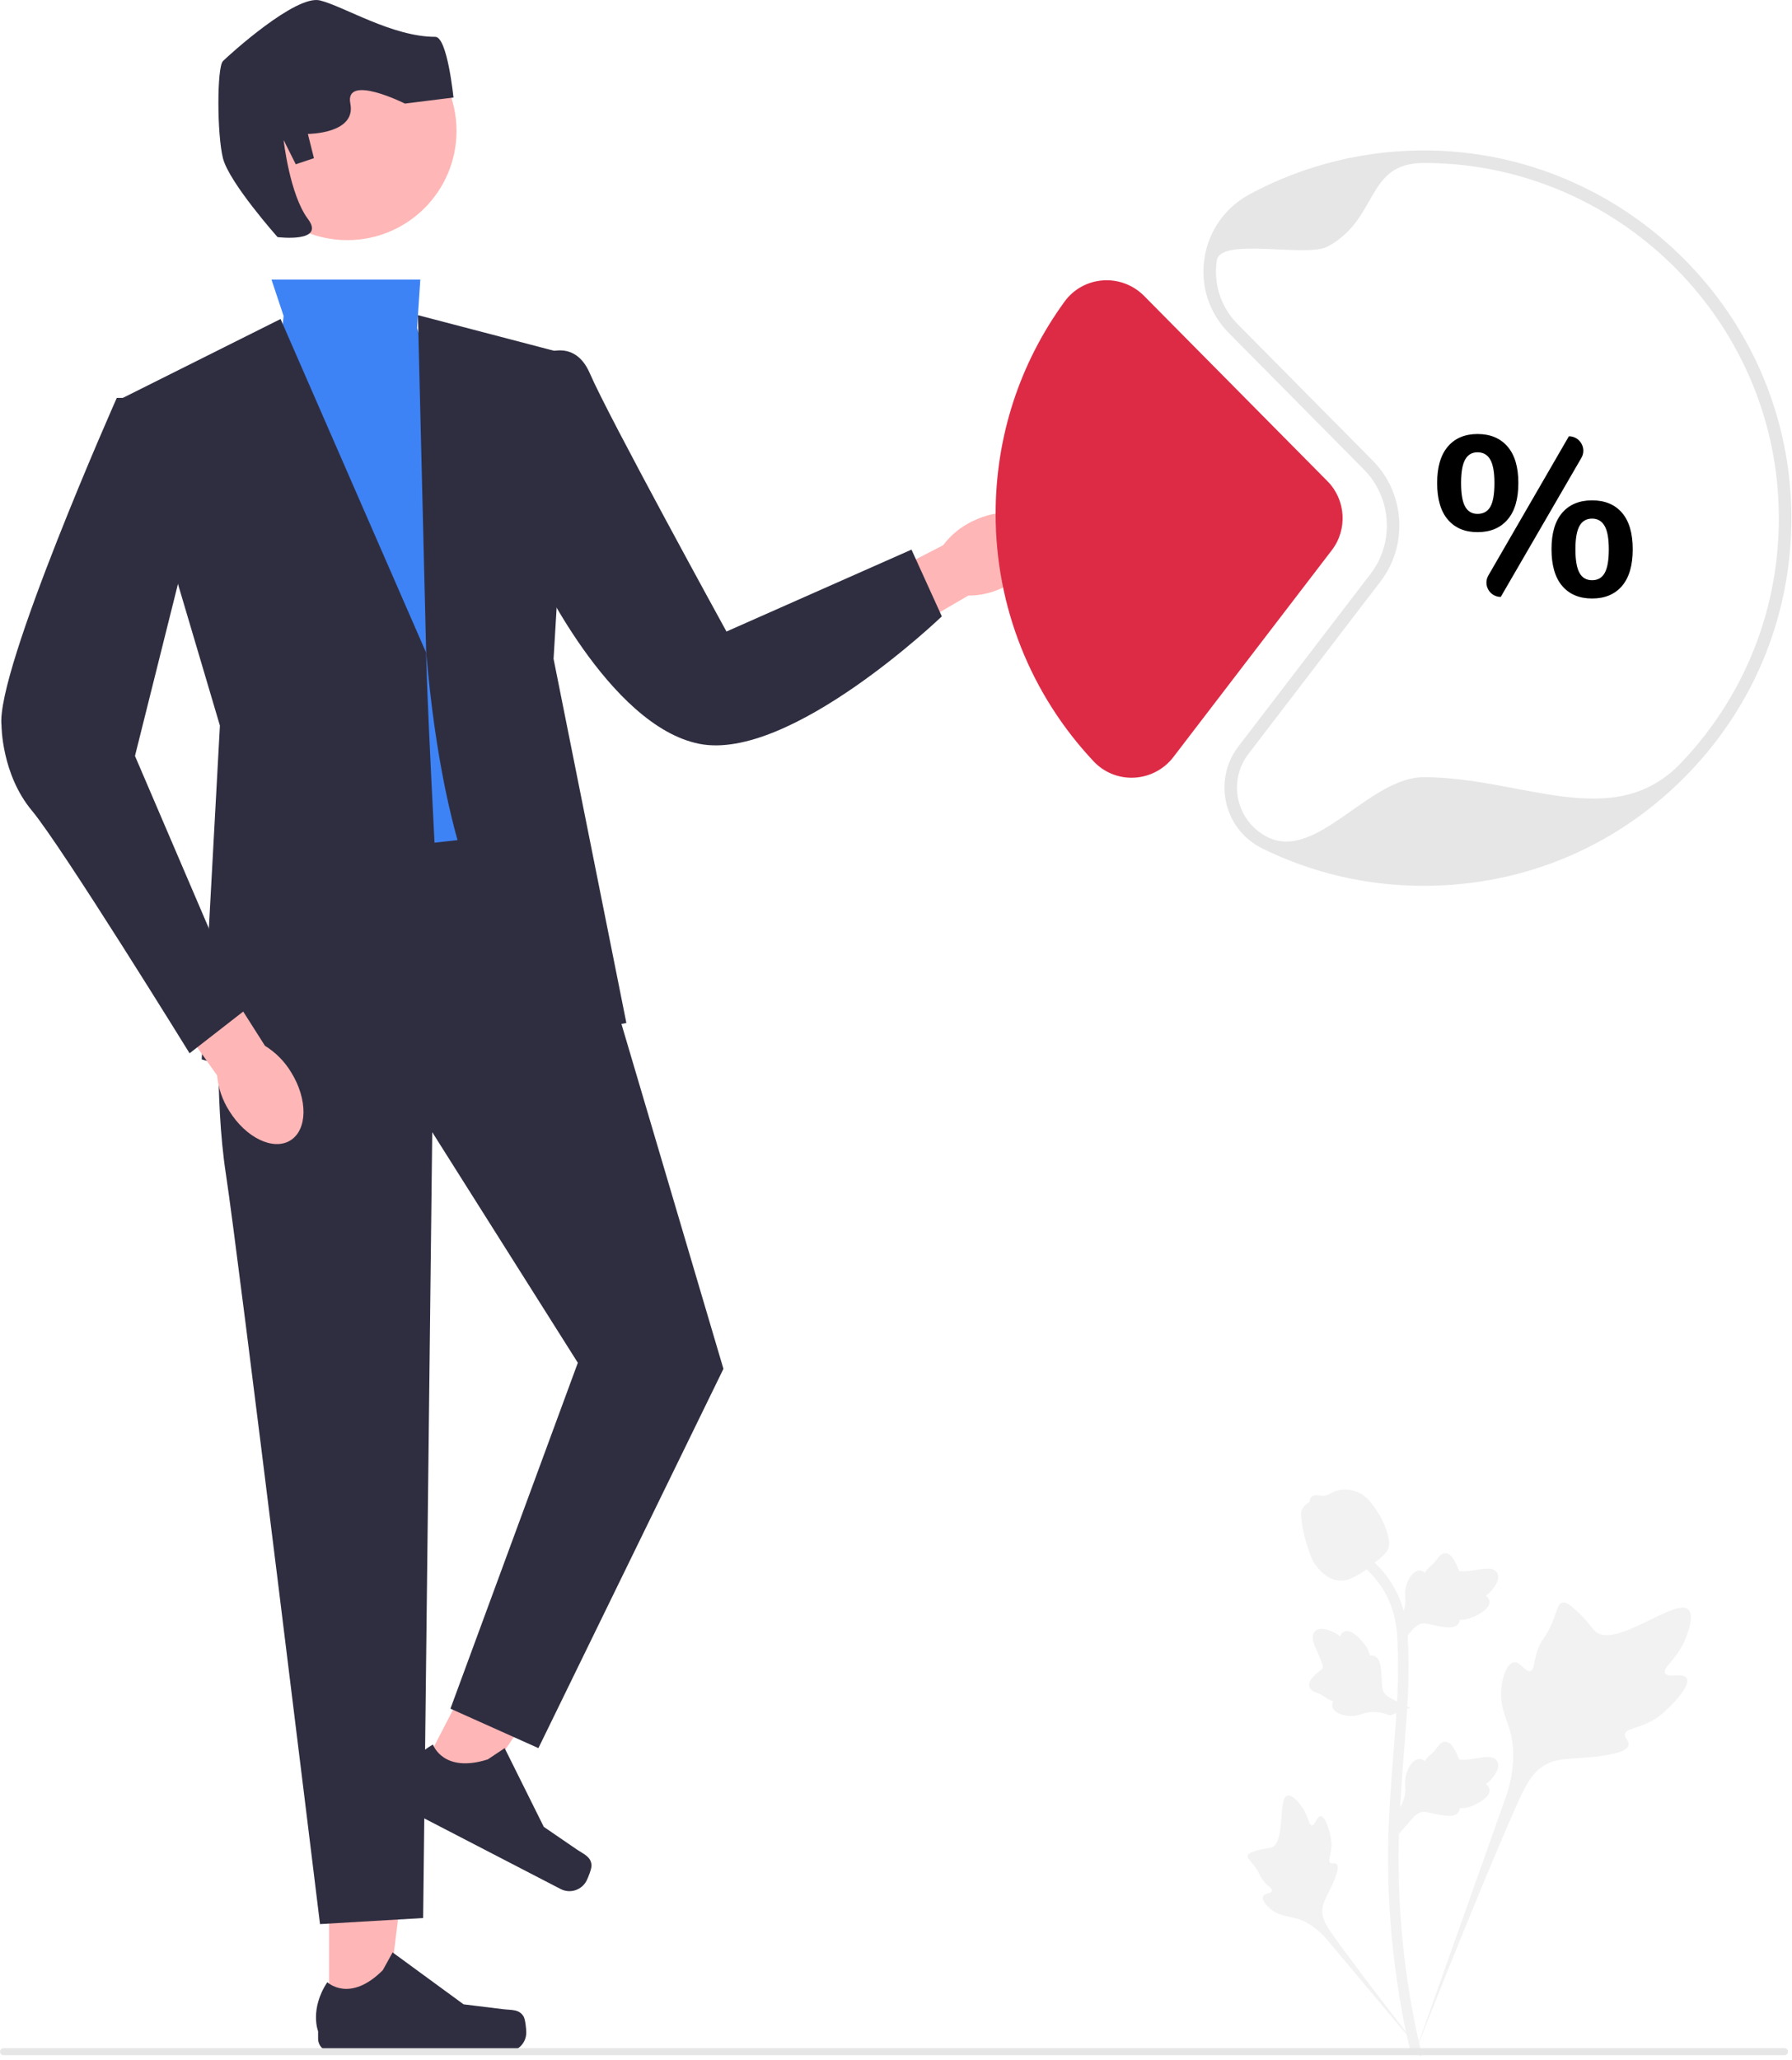 <?xml version="1.0" encoding="UTF-8" standalone="no"?>
<!DOCTYPE svg PUBLIC "-//W3C//DTD SVG 1.1//EN" "http://www.w3.org/Graphics/SVG/1.1/DTD/svg11.dtd">
<svg width="100%" height="100%" viewBox="0 0 429 493" version="1.1" xmlns="http://www.w3.org/2000/svg" xmlns:xlink="http://www.w3.org/1999/xlink" xml:space="preserve" xmlns:serif="http://www.serif.com/" style="fill-rule:evenodd;clip-rule:evenodd;stroke-linejoin:round;stroke-miterlimit:2;">
    <g>
        <path d="M403.784,401.622C402.94,400.198 399.287,401.723 398.616,400.431C397.947,399.143 401.34,397.182 403.279,392.701C403.629,391.893 405.832,386.801 404.201,385.229C401.109,382.251 386.961,394.542 382.01,390.52C380.924,389.637 380.164,387.875 376.876,385.014C375.568,383.876 374.776,383.362 374.011,383.553C372.925,383.824 372.838,385.278 371.674,388.137C369.927,392.424 368.893,392.165 367.875,395.586C367.12,398.125 367.292,399.601 366.403,399.889C365.145,400.296 363.987,397.603 362.392,397.844C360.765,398.09 359.781,401.226 359.471,403.574C358.887,407.98 360.506,410.887 361.402,413.945C362.377,417.267 362.955,422.319 360.705,429.472L338.427,492.238C343.346,479.359 357.586,444.053 363.57,430.933C365.297,427.146 367.204,423.304 371.121,421.788C374.891,420.328 380.069,421.199 386.671,419.609C387.442,419.423 389.581,418.879 389.851,417.621C390.073,416.58 388.815,415.999 389.008,415.025C389.268,413.718 391.742,413.702 394.784,412.194C396.928,411.131 398.264,409.866 399.413,408.779C399.759,408.451 404.908,403.517 403.784,401.622L403.784,401.622L403.784,401.622Z" style="fill:rgb(242,242,242);fill-rule:nonzero;"/>
        <path d="M316.139,434.665C315.197,434.668 314.891,436.901 314.063,436.858C313.238,436.815 313.254,434.583 311.615,432.339C311.319,431.934 309.455,429.383 308.214,429.73C305.86,430.388 307.81,440.879 304.407,442.148C303.661,442.427 302.577,442.291 300.224,443.079C299.288,443.393 298.807,443.633 298.68,444.064C298.5,444.676 299.188,445.137 300.255,446.534C301.856,448.628 301.43,449.061 302.816,450.547C303.844,451.651 304.618,451.992 304.503,452.511C304.339,453.246 302.683,453.038 302.342,453.89C301.993,454.76 303.248,456.147 304.311,456.977C306.305,458.535 308.199,458.579 309.958,459.021C311.87,459.502 314.517,460.676 317.378,463.844L341.756,492.888C336.854,486.758 323.635,469.582 318.922,462.859C317.561,460.919 316.226,458.874 316.612,456.515C316.983,454.243 318.905,451.953 320.029,448.254C320.161,447.822 320.511,446.615 319.971,446.119C319.525,445.71 318.876,446.16 318.454,445.784C317.887,445.28 318.593,444.06 318.731,442.133C318.828,440.773 318.593,439.753 318.39,438.875C318.329,438.61 317.393,434.66 316.139,434.665L316.139,434.665L316.139,434.665Z" style="fill:rgb(242,242,242);fill-rule:nonzero;"/>
        <path d="M334.939,438.885L334.371,433.817L334.63,433.432C335.831,431.656 336.442,429.921 336.45,428.274C336.451,428.012 336.439,427.75 336.426,427.483C336.377,426.426 336.316,425.112 337.002,423.58C337.386,422.726 338.465,420.749 340.087,420.993C340.524,421.054 340.855,421.255 341.105,421.49C341.142,421.431 341.18,421.373 341.221,421.309C341.726,420.538 342.126,420.208 342.511,419.89C342.808,419.645 343.113,419.393 343.593,418.796C343.804,418.534 343.967,418.304 344.106,418.11C344.525,417.526 345.074,416.828 346.04,416.84C347.073,416.889 347.614,417.743 347.972,418.309C348.612,419.317 348.902,420.044 349.094,420.526C349.164,420.702 349.244,420.9 349.284,420.961C349.617,421.451 352.322,420.993 353.342,420.827C355.631,420.445 357.612,420.115 358.428,421.559C359.013,422.591 358.579,423.957 357.098,425.726C356.637,426.277 356.146,426.695 355.71,427.023C356.071,427.239 356.394,427.569 356.525,428.088C356.834,429.316 355.778,430.547 353.388,431.751C352.795,432.052 351.996,432.454 350.876,432.647C350.349,432.737 349.874,432.759 349.468,432.772C349.459,433.007 349.404,433.261 349.261,433.523C348.841,434.294 347.967,434.661 346.651,434.573C345.202,434.497 344.009,434.22 342.957,433.978C342.038,433.768 341.246,433.589 340.625,433.631C339.472,433.724 338.584,434.646 337.541,435.843L334.939,438.885L334.939,438.885Z" style="fill:rgb(242,242,242);fill-rule:nonzero;"/>
        <path d="M337.572,408.709L332.814,410.544L332.376,410.39C330.353,409.68 328.52,409.528 326.925,409.939C326.671,410.004 326.421,410.082 326.166,410.162C325.156,410.477 323.9,410.87 322.245,410.595C321.321,410.44 319.135,409.898 318.96,408.267C318.908,407.829 319.018,407.458 319.182,407.156C319.116,407.135 319.05,407.113 318.978,407.09C318.104,406.797 317.683,406.494 317.277,406.202C316.966,405.977 316.644,405.746 315.945,405.433C315.638,405.296 315.374,405.196 315.152,405.111C314.48,404.853 313.666,404.5 313.433,403.562C313.218,402.55 313.907,401.811 314.363,401.32C315.176,400.446 315.805,399.981 316.223,399.673C316.376,399.561 316.547,399.433 316.596,399.379C316.985,398.933 315.856,396.432 315.437,395.488C314.487,393.37 313.665,391.538 314.855,390.382C315.705,389.555 317.136,389.628 319.223,390.612C319.873,390.918 320.402,391.287 320.83,391.625C320.947,391.221 321.184,390.825 321.653,390.567C322.763,389.957 324.221,390.666 325.992,392.672C326.434,393.17 327.025,393.841 327.496,394.875C327.717,395.362 327.859,395.816 327.974,396.206C328.203,396.154 328.463,396.143 328.753,396.215C329.605,396.426 330.182,397.177 330.431,398.473C330.725,399.894 330.76,401.118 330.792,402.197C330.822,403.14 330.85,403.951 331.048,404.542C331.43,405.633 332.548,406.258 333.97,406.963L337.572,408.709L337.572,408.709L337.572,408.709Z" style="fill:rgb(242,242,242);fill-rule:nonzero;"/>
        <path d="M334.939,393.778L334.371,388.71L334.63,388.326C335.831,386.549 336.442,384.814 336.45,383.167C336.451,382.905 336.439,382.643 336.426,382.376C336.377,381.319 336.316,380.005 337.002,378.473C337.386,377.619 338.465,375.642 340.087,375.886C340.524,375.948 340.855,376.148 341.105,376.383C341.142,376.324 341.18,376.266 341.221,376.202C341.726,375.431 342.126,375.101 342.511,374.783C342.808,374.538 343.113,374.286 343.593,373.689C343.804,373.427 343.967,373.197 344.106,373.004C344.525,372.419 345.074,371.721 346.04,371.733C347.073,371.782 347.614,372.636 347.972,373.202C348.612,374.21 348.902,374.937 349.094,375.419C349.164,375.595 349.244,375.793 349.284,375.855C349.617,376.344 352.322,375.886 353.342,375.72C355.631,375.338 357.612,375.008 358.428,376.452C359.013,377.484 358.579,378.85 357.098,380.619C356.637,381.17 356.146,381.588 355.71,381.916C356.071,382.132 356.394,382.462 356.525,382.981C356.834,384.209 355.778,385.44 353.388,386.644C352.795,386.945 351.996,387.347 350.876,387.54C350.349,387.631 349.874,387.653 349.468,387.665C349.459,387.9 349.404,388.154 349.261,388.416C348.841,389.187 347.967,389.554 346.651,389.466C345.202,389.39 344.009,389.114 342.957,388.871C342.038,388.661 341.246,388.482 340.625,388.524C339.472,388.617 338.584,389.539 337.541,390.736L334.939,393.778L334.939,393.778Z" style="fill:rgb(242,242,242);fill-rule:nonzero;"/>
        <path d="M340.124,492.156L339.062,491.49L338.805,490.264L339.062,491.49L337.824,491.632C337.804,491.517 337.737,491.253 337.635,490.839C337.081,488.573 335.391,481.677 333.982,470.816C332.998,463.235 332.441,455.44 332.326,447.646C332.211,439.839 332.581,433.929 332.877,429.179C333.101,425.597 333.372,422.185 333.639,418.862C334.349,409.983 335.018,401.597 334.52,392.312C334.41,390.239 334.179,385.925 331.658,381.334C330.196,378.671 328.182,376.307 325.671,374.31L327.232,372.348C330.004,374.555 332.232,377.174 333.856,380.13C336.65,385.22 336.902,389.921 337.024,392.18C337.53,401.629 336.853,410.096 336.136,419.06C335.872,422.371 335.6,425.768 335.378,429.336C335.084,434.042 334.718,439.9 334.832,447.607C334.945,455.308 335.495,463.007 336.466,470.493C337.858,481.217 339.523,488.01 340.07,490.242C340.362,491.434 340.423,491.683 340.124,492.156L340.124,492.156L340.124,492.156Z" style="fill:rgb(242,242,242);fill-rule:nonzero;"/>
        <path d="M321.075,378.292C320.972,378.292 320.868,378.29 320.763,378.282C318.629,378.167 316.653,376.89 314.889,374.487C314.061,373.356 313.638,372.066 312.794,369.494C312.663,369.098 312.027,367.086 311.64,364.318C311.387,362.51 311.418,361.754 311.777,361.086C312.175,360.342 312.818,359.823 313.543,359.473C313.511,359.233 313.536,358.986 313.64,358.734C314.068,357.689 315.203,357.826 315.817,357.892C316.128,357.931 316.516,357.983 316.934,357.961C317.593,357.929 317.946,357.733 318.482,357.439C318.995,357.158 319.632,356.808 320.578,356.615C322.443,356.226 324.006,356.754 324.521,356.928C327.231,357.831 328.567,359.938 330.114,362.378C330.422,362.867 331.481,364.649 332.179,367.091C332.683,368.853 332.612,369.636 332.461,370.219C332.152,371.415 331.424,372.101 329.575,373.613C327.645,375.196 326.676,375.989 325.843,376.471C323.906,377.59 322.69,378.292 321.075,378.292L321.075,378.292L321.075,378.292Z" style="fill:rgb(242,242,242);fill-rule:nonzero;"/>
    </g>
    <g>
        <path id="b-2634" d="M240.516,140.416C247.296,137.027 251.043,130.782 248.885,126.468C246.727,122.153 239.484,121.404 232.702,124.796C229.974,126.113 227.602,128.065 225.783,130.487L197.239,145.21L204.433,158.457L231.809,142.537C234.839,142.536 237.825,141.809 240.516,140.416Z" style="fill:rgb(255,182,182);fill-rule:nonzero;"/>
        <g>
            <path d="M78.789,482.896L92.377,482.895L98.84,430.486L78.787,430.487L78.789,482.896Z" style="fill:rgb(255,182,182);fill-rule:nonzero;"/>
            <path d="M125.342,482.588C125.765,483.3 125.988,485.6 125.988,486.429C125.988,488.976 123.923,491.04 121.376,491.04L79.298,491.04C77.56,491.04 76.152,489.632 76.152,487.894L76.152,486.142C76.152,486.142 74.07,480.877 78.356,474.387C78.356,474.387 83.682,479.469 91.641,471.51L93.988,467.258L110.978,479.683L120.395,480.842C122.455,481.096 124.282,480.803 125.341,482.588L125.342,482.588Z" style="fill:rgb(47,46,65);fill-rule:nonzero;"/>
        </g>
        <g>
            <path d="M100.126,425.269L112.192,431.515L142.028,387.945L124.219,378.726L100.126,425.269Z" style="fill:rgb(255,182,182);fill-rule:nonzero;"/>
            <path d="M141.608,446.398C141.656,447.226 140.797,449.37 140.416,450.106C139.245,452.368 136.462,453.252 134.2,452.081L96.833,432.735C95.29,431.936 94.686,430.038 95.485,428.495L96.291,426.939C96.291,426.939 96.863,421.306 103.652,417.514C103.652,417.514 106.046,424.475 116.774,421.066L120.813,418.37L130.187,437.215L138.017,442.574C139.73,443.746 141.487,444.326 141.607,446.398L141.608,446.398L141.608,446.398Z" style="fill:rgb(47,46,65);fill-rule:nonzero;"/>
        </g>
        <path d="M64.991,66.908L100.624,66.908L99.846,78.527L123.083,152.594L127.44,201.973L83.871,209.234L63.539,117.739L67.895,75.622L64.991,66.908Z" style="fill:rgb(61,131,246);fill-rule:nonzero;"/>
        <path d="M67.169,76.348L29.409,95.228L52.646,173.653L48.289,253.53C48.289,253.53 107.834,272.41 104.929,218.674C102.025,164.939 102.025,156.225 102.025,156.225L67.169,76.348L67.169,76.348Z" style="fill:rgb(47,46,65);fill-rule:nonzero;"/>
        <path d="M127.44,86.131C127.44,86.131 136.88,79.253 141.237,89.419C145.594,99.585 173.914,151.142 173.914,151.142L218.209,131.536L225.471,147.511C225.471,147.511 189.163,182.366 167.379,178.01C145.594,173.653 128.166,135.893 128.166,135.893L127.44,86.131L127.44,86.131Z" style="fill:rgb(47,46,65);fill-rule:nonzero;"/>
        <path d="M52.646,239.006C52.646,239.006 51.194,262.243 54.099,281.123C57.003,300.003 76.609,460.483 76.609,460.483L101.299,459.031L103.477,270.957L138.332,326.145L107.834,408.926L128.892,418.366L173.188,327.597L142.689,224.483L133.975,198.342L68.622,205.603L52.646,239.006L52.646,239.006Z" style="fill:rgb(47,46,65);fill-rule:nonzero;"/>
        <path d="M149.951,244.816C149.951,244.816 110.739,256.434 102.025,156.225L100.054,75.426L136.88,85.062L132.523,157.677L149.951,244.816Z" style="fill:rgb(47,46,65);fill-rule:nonzero;"/>
        <circle cx="83.145" cy="31.327" r="26.142" style="fill:rgb(255,182,182);"/>
        <path d="M66.443,56.742C66.443,56.742 54.825,43.671 53.372,37.862C51.92,32.053 51.92,16.077 53.372,14.625C54.825,13.173 70.8,-1.35 76.609,0.102C82.419,1.554 93.934,8.816 104.203,8.816C107.108,8.816 108.56,23.339 108.56,23.339L96.942,24.791C96.942,24.791 82.419,17.53 83.871,24.791C85.323,32.053 73.705,32.053 73.705,32.053L75.157,37.862L70.8,39.314L67.895,33.505C67.895,33.505 69.348,46.576 73.705,52.385C78.062,58.194 66.443,56.742 66.443,56.742L66.443,56.742Z" style="fill:rgb(47,46,65);fill-rule:nonzero;"/>
        <path id="c-2635" d="M54.868,265.848C58.854,272.295 65.411,275.465 69.514,272.928C73.616,270.391 73.71,263.109 69.722,256.66C68.164,254.062 66.007,251.875 63.431,250.281L46.199,223.178L33.652,231.536L51.972,257.368C52.246,260.385 53.239,263.293 54.868,265.848L54.868,265.848Z" style="fill:rgb(255,182,182);fill-rule:nonzero;"/>
        <path d="M35.219,95.228L27.957,95.228C27.957,95.228 -1.089,160.582 0.363,173.653C0.363,173.653 0.363,185.271 7.625,193.985C14.886,202.699 45.385,252.077 45.385,252.077L58.455,241.911L32.314,180.914L48.289,117.013L35.219,95.228Z" style="fill:rgb(47,46,65);fill-rule:nonzero;"/>
    </g>
    <path d="M428.04,491.016C428.04,491.48 427.664,491.856 427.2,491.856L0.84,491.856C0.376,491.856 0,491.48 0,491.016C0,490.552 0.376,490.176 0.84,490.176L427.2,490.176C427.664,490.176 428.04,490.552 428.04,491.016Z" style="fill:rgb(230,230,230);fill-rule:nonzero;"/>
    <path d="M270.88,186.13C267.45,186.13 264.181,184.729 261.829,182.229C246.686,166.131 238.347,145.097 238.347,123C238.347,104.586 244.059,87.006 254.867,72.16C257.003,69.227 260.317,67.386 263.96,67.11C267.66,66.825 271.279,68.18 273.888,70.816L317.8,115.171C322.195,119.61 322.644,126.697 318.845,131.656L280.897,181.188C278.642,184.131 275.224,185.927 271.518,186.114C271.305,186.125 271.092,186.13 270.88,186.13L270.88,186.13Z" style="fill:rgb(221,43,70);fill-rule:nonzero;"/>
    <path d="M340.847,212C327.307,212 314.316,208.999 302.233,203.081C297.843,200.932 294.685,196.97 293.566,192.21C292.448,187.45 293.511,182.496 296.484,178.617L328.108,137.34C333.86,129.831 333.18,119.099 326.525,112.375L294.153,79.677C289.474,74.951 287.352,68.468 288.332,61.892C289.317,55.282 293.264,49.667 299.16,46.488C312.453,39.321 327.517,35.693 342.724,36.02C388.552,36.976 426.328,73.543 428.723,119.268C430.002,143.697 421.467,166.887 404.689,184.565C387.9,202.257 365.227,212 340.847,212ZM340.879,39C326.797,39 330.166,52.358 317.847,59C312.791,61.726 292.144,56.668 291.299,62.334C290.46,67.966 292.277,73.519 296.285,77.567L328.657,110.265C336.361,118.048 337.149,130.472 330.489,139.164L298.866,180.441C296.442,183.604 295.575,187.644 296.487,191.524C297.399,195.404 299.974,198.635 303.552,200.388C315.221,206.103 327.769,186 340.847,186C364.396,186 386.296,199.589 402.513,182.501C418.719,165.424 426.963,143.023 425.727,119.425C423.414,75.261 386.927,39.942 342.661,39.019C342.067,39.006 341.472,39 340.879,39L340.879,39Z" style="fill:rgb(230,230,230);fill-rule:nonzero;"/>
    <path d="M346.614,124.363C344.904,122.365 344.049,119.441 344.049,115.588C344.049,111.773 344.904,108.865 346.614,106.867C348.324,104.87 350.692,103.871 353.715,103.871C356.775,103.871 359.17,104.87 360.898,106.867C362.626,108.865 363.489,111.773 363.489,115.588C363.489,119.441 362.626,122.365 360.898,124.363C359.17,126.361 356.775,127.36 353.715,127.36C350.692,127.36 348.324,126.361 346.614,124.363ZM356.794,121.258C357.442,120.106 357.765,118.217 357.765,115.588C357.765,113.033 357.432,111.17 356.766,110C356.1,108.83 355.083,108.245 353.715,108.245C352.383,108.245 351.394,108.83 350.745,110C350.097,111.17 349.774,113.033 349.774,115.588C349.774,118.18 350.097,120.062 350.745,121.231C351.394,122.402 352.383,122.986 353.715,122.986C355.119,122.986 356.146,122.411 356.794,121.258ZM356.312,137.717L375.586,104.41C378.246,104.41 379.907,107.293 378.572,109.595L359.277,142.858C356.639,142.858 354.991,140.001 356.312,137.717L356.312,137.717ZM373.992,140.239C372.282,138.241 371.427,135.298 371.427,131.41C371.427,127.595 372.282,124.697 373.992,122.716C375.702,120.737 378.087,119.747 381.148,119.747C384.207,119.747 386.592,120.737 388.302,122.716C390.012,124.697 390.867,127.613 390.867,131.464C390.867,135.317 390.012,138.241 388.302,140.239C386.592,142.237 384.207,143.236 381.148,143.236C378.087,143.236 375.702,142.237 373.992,140.239ZM384.171,137.107C384.819,135.938 385.144,134.057 385.144,131.464C385.144,128.909 384.81,127.046 384.145,125.875C383.478,124.706 382.479,124.121 381.148,124.121C379.779,124.121 378.772,124.706 378.124,125.875C377.475,127.046 377.151,128.909 377.151,131.464C377.151,134.057 377.475,135.938 378.124,137.107C378.772,138.278 379.779,138.862 381.148,138.862C382.515,138.862 383.524,138.278 384.172,137.107L384.171,137.107Z" style="fill-rule:nonzero;"/>
</svg>
